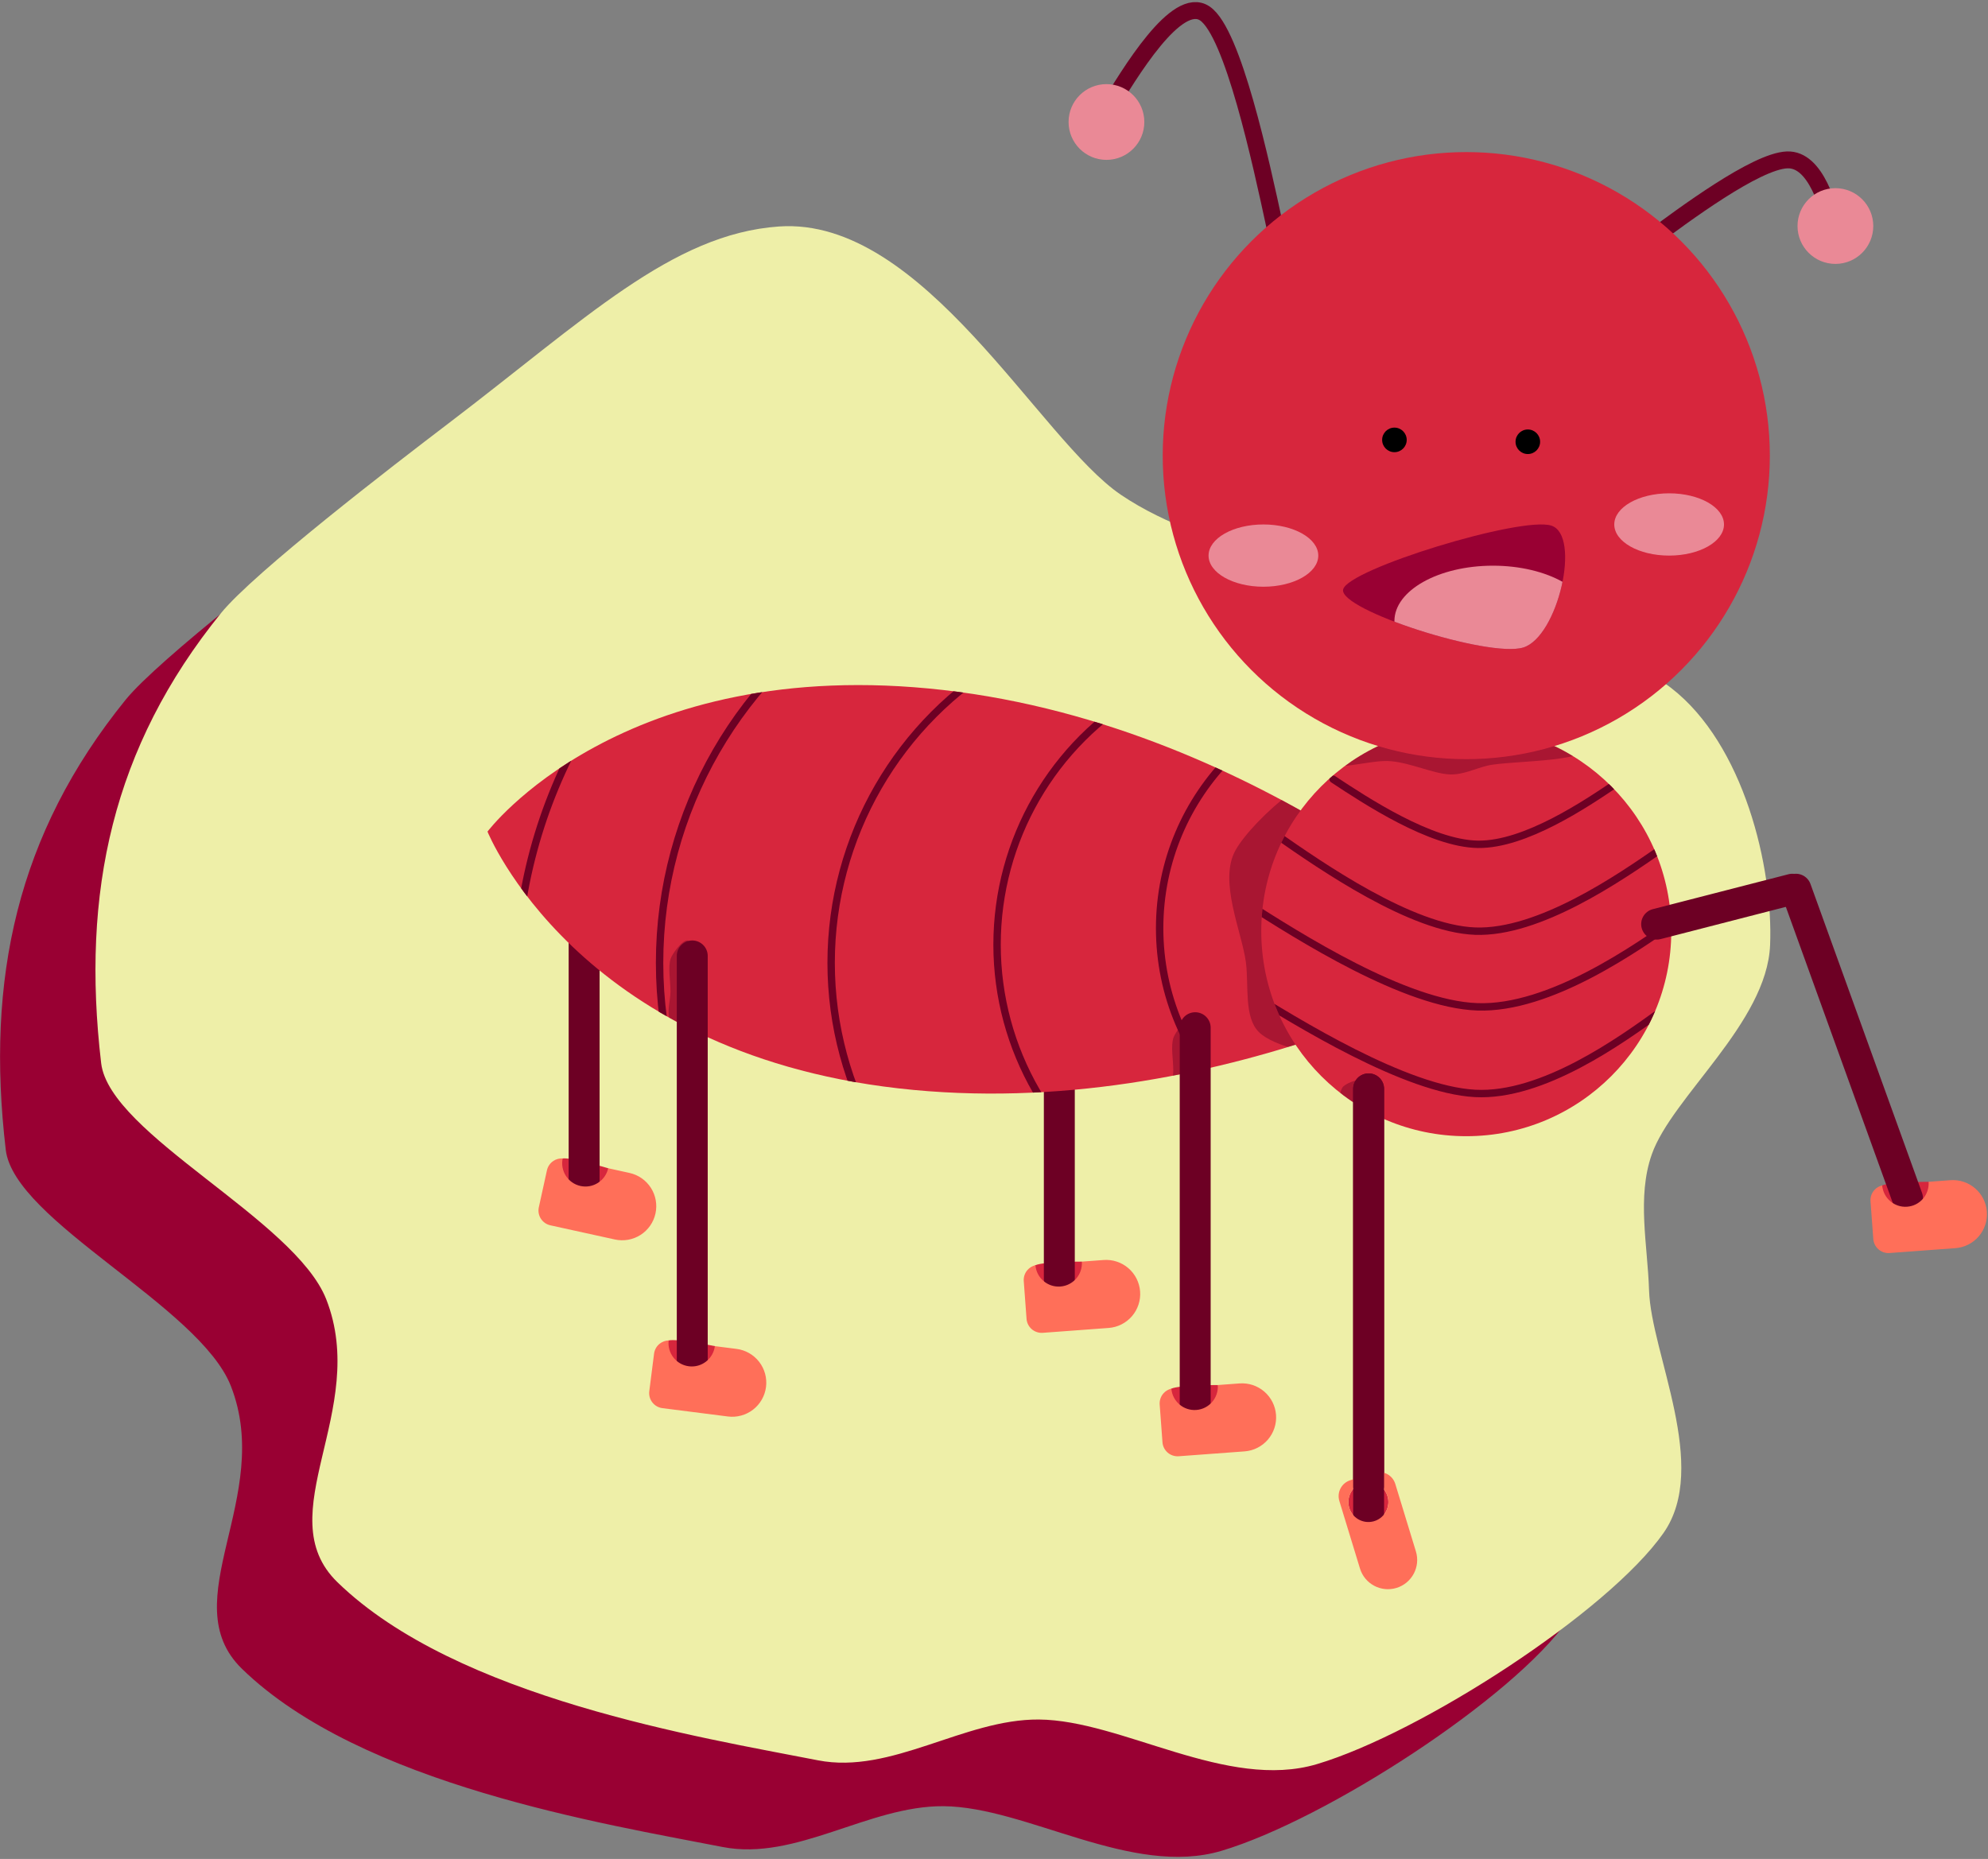 <?xml version="1.0" encoding="UTF-8" standalone="no"?><!DOCTYPE svg PUBLIC "-//W3C//DTD SVG 1.1//EN" "http://www.w3.org/Graphics/SVG/1.1/DTD/svg11.dtd"><svg width="100%" height="100%" viewBox="0 0 941 880" version="1.1" xmlns="http://www.w3.org/2000/svg" xmlns:xlink="http://www.w3.org/1999/xlink" xml:space="preserve" xmlns:serif="http://www.serif.com/" style="fill-rule:evenodd;clip-rule:evenodd;stroke-linecap:round;stroke-linejoin:round;stroke-miterlimit:1.5;"><rect x="0" y="0" width="941" height="880" fill="#808080" stroke="none"/><g><path d="M742.252,766.729c-26.194,37.378 -114.721,94.684 -163.999,109.4c-42.592,12.719 -92.298,-20.804 -131.672,-21.104c-35.447,-0.269 -69.789,26.122 -104.576,19.309c-55.34,-10.838 -170.921,-29.331 -227.468,-84.337c-32.894,-31.999 15.33,-81.239 -5.251,-133.857c-14.798,-37.834 -102.59,-78.065 -106.56,-111.845c-9.491,-80.761 5.296,-149.522 56.716,-213.005c15.442,-19.065 81.37,-69.817 107.646,-89.802c64.699,-49.212 105.715,-89.672 156.436,-93.241c68.457,-4.817 123.124,100.822 161.987,127.071c21.385,14.444 46.84,21.877 71.189,30.425c43.398,15.234 149.865,30.533 189.2,60.983c34.373,26.609 48.341,84.917 46.808,121.717c-1.534,36.799 -46.459,71.845 -56.008,99.082c-7.097,20.241 -1.951,42.896 -1.287,64.335c0.926,29.868 28.851,83.457 6.839,114.869Z" style="fill:#903;"/><path d="M787.406,725.699c-26.193,37.378 -114.721,94.684 -163.999,109.4c-42.592,12.72 -92.297,-20.804 -131.672,-21.103c-35.447,-0.269 -69.789,26.122 -104.576,19.309c-55.34,-10.838 -170.921,-29.331 -227.467,-84.338c-32.895,-31.999 15.33,-81.238 -5.252,-133.857c-14.798,-37.833 -102.589,-78.064 -106.559,-111.844c-9.491,-80.762 5.295,-149.523 56.716,-213.006c15.442,-19.064 81.369,-69.816 107.645,-89.802c64.7,-49.211 105.715,-89.672 156.436,-93.241c68.458,-4.817 123.125,100.822 161.987,127.071c21.385,14.444 46.84,21.877 71.19,30.425c43.398,15.235 149.864,30.533 189.199,60.983c34.373,26.609 48.341,84.917 46.808,121.717c-1.533,36.8 -46.459,71.846 -56.008,99.082c-7.097,20.242 -1.951,42.896 -1.286,64.336c0.925,29.867 28.851,83.456 6.838,114.868Z" style="fill:#eeefa8;"/><g><g id="back-legs" serif:id="back legs"><g id="leg"><path d="M266.341,548.389c4.114,-0.581 21.536,4.643 21.536,4.643l7.588,10.88l-21.807,2.51l-10.463,-9.906c0,0 0.27,-7.721 3.146,-8.127Z" style="fill:#d7263d;"/><path d="M283.81,428.315c0,-4.041 -3.281,-7.321 -7.322,-7.321c-4.04,0 -7.321,3.28 -7.321,7.321l0,130.246c0,4.04 3.281,7.321 7.321,7.321c4.041,0 7.322,-3.281 7.322,-7.321l0,-130.246Z" style="fill:#6d0024;"/><path d="M287.877,553.032l10.095,2.218c4.177,0.918 7.82,3.457 10.125,7.061c2.305,3.603 3.084,7.974 2.167,12.152c-0.001,0 -0.001,0.001 -0.001,0.001c-0.918,4.178 -3.457,7.82 -7.06,10.125c-3.604,2.305 -7.975,3.085 -12.153,2.167c-10.134,-2.227 -22.808,-5.011 -30.533,-6.708c-1.858,-0.408 -3.478,-1.538 -4.503,-3.14c-1.026,-1.603 -1.372,-3.547 -0.964,-5.406c1.144,-5.208 2.699,-12.284 3.843,-17.492c0.408,-1.859 1.538,-3.479 3.14,-4.504c1.289,-0.825 2.799,-1.21 4.308,-1.117c-1.251,5.91 2.503,11.741 8.414,13.039c5.938,1.304 11.818,-2.457 13.122,-8.396Z" style="fill:#ff6f59;"/></g><g id="leg1" serif:id="leg"><path d="M490.114,598.938c3.776,-1.733 21.965,-1.71 21.965,-1.71l10.382,8.255l-20.178,8.642l-12.859,-6.5c0,0 -1.95,-7.476 0.69,-8.687Z" style="fill:#d7263d;"/><path d="M508.741,475.238c0,-4.041 -3.28,-7.321 -7.321,-7.321c-4.041,0 -7.321,3.28 -7.321,7.321l0,130.246c0,4.041 3.28,7.321 7.321,7.321c4.041,0 7.321,-3.28 7.321,-7.321l0,-130.246Z" style="fill:#6d0024;"/><path d="M512.079,597.228l10.307,-0.762c4.266,-0.316 8.482,1.077 11.721,3.87c3.24,2.793 5.237,6.759 5.552,11.025c0,0 0,0.001 0,0.001c0.316,4.266 -1.076,8.482 -3.87,11.722c-2.793,3.239 -6.759,5.236 -11.025,5.551c-10.348,0.765 -23.289,1.722 -31.176,2.305c-1.897,0.14 -3.772,-0.479 -5.213,-1.721c-1.441,-1.243 -2.33,-3.007 -2.47,-4.904c-0.393,-5.318 -0.927,-12.543 -1.32,-17.861c-0.141,-1.898 0.479,-3.773 1.721,-5.214c0.999,-1.159 2.336,-1.96 3.808,-2.302c0.492,6.02 5.757,10.534 11.792,10.088c6.063,-0.448 10.621,-5.735 10.173,-11.798Z" style="fill:#ff6f59;"/></g></g><g id="antler"><g><path d="M780.178,114.167c16.977,-12.619 50.931,-37.858 65.697,-38.476c13.864,-0.58 19.883,22.985 22.893,34.768" style="fill:none;stroke:#6d0024;stroke-width:8px;"/><circle cx="868.768" cy="107.002" r="17.929" style="fill:#ea8996;"/></g><g><path d="M603.378,107.002c-6.59,-30.522 -19.77,-91.566 -33.046,-100.608c-13.275,-9.042 -35.495,27.891 -46.605,46.358" style="fill:none;stroke:#6d0024;stroke-width:8px;"/><circle cx="523.727" cy="57.751" r="17.929" style="fill:#ea8996;"/></g></g><g id="body"><g id="body1" serif:id="body"><path d="M446.719,326.669c152.594,17.421 265.72,125.833 265.72,125.833c0,0 -134.649,80.126 -287.244,62.705c-152.594,-17.42 -194.441,-121.539 -194.441,-121.539c0,0 63.371,-84.419 215.965,-66.999Z" style="fill:#d7263d;"/><clipPath id="_clip1"><path d="M446.719,326.669c152.594,17.421 265.72,125.833 265.72,125.833c0,0 -134.649,80.126 -287.244,62.705c-152.594,-17.42 -194.441,-121.539 -194.441,-121.539c0,0 63.371,-84.419 215.965,-66.999Z"/></clipPath><g clip-path="url(#_clip1)"><g id="body-pattern" serif:id="body pattern"><circle cx="664.008" cy="439.407" r="115.105" style="fill:none;stroke:#6d0024;stroke-width:3.5px;"/><circle cx="610.436" cy="447.187" r="138.488" style="fill:none;stroke:#6d0024;stroke-width:3.5px;"/><circle cx="560.031" cy="455.79" r="166.621" style="fill:none;stroke:#6d0024;stroke-width:3.5px;"/><circle cx="512.672" cy="455.79" r="200.469" style="fill:none;stroke:#6d0024;stroke-width:3.5px;"/><circle cx="485.459" cy="465.379" r="241.193" style="fill:none;stroke:#6d0024;stroke-width:3.5px;"/></g><path id="forebody-shadow" serif:id="forebody shadow" d="M638.143,367.961c-9.009,-12.249 -45.308,20.013 -53.375,34.619c-8.067,14.606 3.132,38.694 4.974,53.016c1.411,10.966 -0.98,25.818 6.082,32.917c7.062,7.099 29.123,11.752 36.289,9.679c7.166,-2.073 6.348,-14.366 6.707,-22.116c1.005,-21.705 8.331,-95.865 -0.677,-108.115Z" style="fill:#6d0024;fill-opacity:0.43;"/><path id="leg-shadow" serif:id="leg shadow" d="M326.302,446.194c-1.076,-3.685 -7.401,3.87 -8.78,7.452c-1.489,3.867 -0.122,10.829 -0.153,15.752c-0.029,4.597 -1.974,9.623 -0.035,13.79c2.123,4.561 11.309,19.614 12.772,13.576c1.495,-6.166 -1.707,-43.384 -3.804,-50.57Z" style="fill:#6d0024;fill-opacity:0.43;"/><path id="leg-shadow1" serif:id="leg shadow" d="M564.3,483.591c-1.075,-3.685 -7.4,3.87 -8.779,7.452c-1.489,3.868 -0.122,10.829 -0.153,15.753c-0.03,4.596 -1.975,9.622 -0.035,13.789c2.123,4.561 11.309,19.614 12.772,13.576c1.495,-6.166 -1.707,-43.384 -3.805,-50.57Z" style="fill:#6d0024;fill-opacity:0.43;"/></g></g><circle id="forebody" cx="694.046" cy="440.822" r="97.04" style="fill:#d7263d;"/><clipPath id="_clip2"><circle cx="694.046" cy="440.822" r="97.04"/></clipPath><g clip-path="url(#_clip2)"><g><path d="M631.032,368.879c15.392,10.162 46.176,30.486 68.526,30.804c22.349,0.317 51.162,-19.159 65.569,-28.897" style="fill:none;stroke:#6d0024;stroke-width:3.5px;"/><path d="M604.307,395.332c21.218,14.775 63.653,44.324 93.933,45.455c30.279,1.131 68.589,-25.403 87.744,-38.67" style="fill:none;stroke:#6d0024;stroke-width:3.5px;"/><path d="M588.861,468.441c25.509,15.806 76.525,47.418 109.379,49.168c31.917,1.7 69.135,-25.213 87.744,-38.67" style="fill:none;stroke:#6d0024;stroke-width:3.5px;"/><path d="M589.742,427.357c25.124,16.028 75.372,48.085 109.593,49.264c34.22,1.179 75.227,-27.733 95.731,-42.19" style="fill:none;stroke:#6d0024;stroke-width:3.5px;"/></g><path id="leg-shadow2" serif:id="leg shadow" d="M645.532,512.234c-0.447,-2.554 -7.687,0.201 -9.571,1.978c-2.033,1.919 -1.825,6.551 -2.632,9.537c-0.753,2.787 -3.406,5.278 -2.208,8.377c1.31,3.392 7.717,15.221 10.069,11.974c2.402,-3.315 5.213,-26.885 4.342,-31.866Z" style="fill:#6d0024;fill-opacity:0.43;"/><path id="head-shadow" serif:id="head shadow" d="M599.351,328.186c-1.088,10.592 13.703,27.023 23.574,32.385c9.871,5.361 25.114,-1.22 35.652,-0.216c9.382,0.894 20.012,5.89 27.577,6.241c6.087,0.282 11.897,-2.657 17.809,-4.138c10.485,-2.626 56.77,-1.374 45.104,-11.62c-12.418,-10.907 -94.66,-50.047 -119.613,-53.822c-14.282,-2.161 -29.015,20.578 -30.103,31.17Z" style="fill:#6d0024;fill-opacity:0.43;"/></g><g id="head-and-face" serif:id="head and face"><circle id="head" cx="694.046" cy="215.682" r="143.691" style="fill:#d7263d;"/><g id="face"><ellipse cx="598.027" cy="263.01" rx="25.967" ry="14.74" style="fill:#ea8996;"/><ellipse cx="790.066" cy="248.27" rx="25.967" ry="14.74" style="fill:#ea8996;"/><circle cx="660.036" cy="208.241" r="5.815"/><circle cx="723.18" cy="209.121" r="5.815"/><path d="M635.757,279.03c2.215,-9.616 84.348,-34.789 98.56,-30.208c14.211,4.581 3.137,52.659 -13.29,57.693c-16.427,5.035 -87.485,-17.87 -85.27,-27.485Z" style="fill:#903;"/><clipPath id="_clip3"><path d="M635.757,279.03c2.215,-9.616 84.348,-34.789 98.56,-30.208c14.211,4.581 3.137,52.659 -13.29,57.693c-16.427,5.035 -87.485,-17.87 -85.27,-27.485Z"/></clipPath><g clip-path="url(#_clip3)"><ellipse cx="706.686" cy="293.99" rx="46.651" ry="26.204" style="fill:#ea8996;"/></g></g></g></g><g id="front"><g id="leg2" serif:id="leg"><path d="M316.507,634.543c4.046,-0.946 21.866,2.698 21.866,2.698l8.53,10.157l-21.495,4.451l-11.307,-8.93c0,0 -0.422,-7.714 2.406,-8.376Z" style="fill:#d7263d;"/><path d="M334.994,452.527c0,-4.04 -3.281,-7.321 -7.321,-7.321c-4.041,0 -7.321,3.281 -7.321,7.321l0,192.682c0,4.041 3.28,7.321 7.321,7.321c4.04,0 7.321,-3.28 7.321,-7.321l0,-192.682Z" style="fill:#6d0024;"/><path d="M338.373,637.241l10.252,1.305c4.243,0.541 8.098,2.744 10.716,6.127c2.618,3.382 3.786,7.666 3.246,11.909c0,0.001 -0.001,0.001 -0.001,0.002c-0.54,4.243 -2.744,8.097 -6.126,10.716c-3.383,2.618 -7.667,3.785 -11.91,3.245c-10.293,-1.311 -23.165,-2.95 -31.01,-3.949c-1.888,-0.24 -3.602,-1.22 -4.767,-2.725c-1.164,-1.504 -1.684,-3.41 -1.443,-5.297c0.673,-5.29 1.588,-12.477 2.262,-17.766c0.24,-1.888 1.22,-3.602 2.725,-4.767c1.21,-0.937 2.679,-1.456 4.19,-1.498c-0.717,5.998 3.544,11.469 9.547,12.234c6.031,0.768 11.551,-3.505 12.319,-9.536Z" style="fill:#ff6f59;"/></g><g id="leg3" serif:id="leg"><path d="M554.452,657.365c3.776,-1.732 21.965,-1.709 21.965,-1.709l10.382,8.255l-20.179,8.642l-12.859,-6.5c0,0 -1.949,-7.476 0.691,-8.688Z" style="fill:#d7263d;"/><path d="M573.056,486.505c0,-4.041 -3.281,-7.322 -7.321,-7.322c-4.041,0 -7.322,3.281 -7.322,7.322l0,178.292c0,4.041 3.281,7.322 7.322,7.322c4.04,0 7.321,-3.281 7.321,-7.322l0,-178.292Z" style="fill:#6d0024;"/><path d="M576.417,655.656l10.307,-0.762c4.266,-0.316 8.482,1.076 11.721,3.87c3.24,2.793 5.237,6.759 5.552,11.025c0,0 0,0 0,0.001c0.315,4.266 -1.077,8.482 -3.87,11.721c-2.793,3.24 -6.759,5.237 -11.025,5.552c-10.348,0.765 -23.289,1.722 -31.176,2.305c-1.897,0.14 -3.773,-0.479 -5.214,-1.721c-1.44,-1.243 -2.329,-3.007 -2.469,-4.904c-0.393,-5.318 -0.927,-12.543 -1.321,-17.861c-0.14,-1.898 0.479,-3.773 1.722,-5.214c0.999,-1.159 2.336,-1.96 3.808,-2.303c0.491,6.021 5.757,10.535 11.791,10.089c6.063,-0.449 10.622,-5.735 10.174,-11.798Z" style="fill:#ff6f59;"/></g></g><g id="forefront"><g><path d="M645.366,701.87c5.062,-1.292 10.219,1.769 11.511,6.83c1.291,5.061 -1.769,10.219 -6.83,11.511c-5.062,1.291 -10.219,-1.769 -11.511,-6.831c-1.291,-5.061 1.769,-10.219 6.83,-11.51Z" style="fill:#d7263d;"/><path d="M655.143,515.447c0,-4.041 -3.28,-7.321 -7.321,-7.321c-4.041,0 -7.321,3.28 -7.321,7.321l0,201.826c0,4.041 3.28,7.321 7.321,7.321c4.041,0 7.321,-3.28 7.321,-7.321l0,-201.826Z" style="fill:#6d0024;"/><path d="M639.199,700.71c-4.159,1.27 -6.502,5.672 -5.231,9.832c2.54,8.317 6.678,21.866 9.762,31.965c2.232,7.311 9.968,11.427 17.279,9.194c0,0 0.001,0 0.001,0c7.311,-2.233 11.427,-9.969 9.194,-17.279c-3.084,-10.099 -7.222,-23.648 -9.762,-31.966c-1.27,-4.159 -5.672,-6.501 -9.831,-5.231c-3.575,1.092 -7.837,2.393 -11.412,3.485Zm6.167,1.16c5.062,-1.292 10.219,1.769 11.511,6.83c1.291,5.061 -1.769,10.219 -6.83,11.511c-5.062,1.291 -10.219,-1.769 -11.511,-6.831c-1.291,-5.061 1.769,-10.219 6.83,-11.51Z" style="fill:#ff6f59;"/><path d="M655.143,515.447c0,-4.041 -3.28,-7.321 -7.321,-7.321c-4.041,0 -7.321,3.28 -7.321,7.321l0,188.272c0,4.041 3.28,7.321 7.321,7.321c4.041,0 7.321,-3.28 7.321,-7.321l0,-188.272Z" style="fill:#6d0024;"/></g><g><path d="M890.922,561.158c3.775,-1.733 21.964,-1.71 21.964,-1.71l10.383,8.256l-20.179,8.641l-12.859,-6.499c0,0 -1.95,-7.476 0.691,-8.688Z" style="fill:#d7263d;"/><path d="M782.335,430.383c-3.913,1.008 -6.273,5.002 -5.266,8.915c1.007,3.913 5.002,6.273 8.915,5.266l64.216,-16.527c3.914,-1.008 6.273,-5.002 5.266,-8.915c-1.007,-3.913 -5.002,-6.273 -8.915,-5.266l-64.216,16.527Z" style="fill:#6d0024;"/><path d="M856.968,418.46c-1.372,-3.801 -5.572,-5.772 -9.372,-4.399c-3.801,1.372 -5.772,5.572 -4.399,9.372l52.808,146.238c1.373,3.8 5.572,5.771 9.373,4.399c3.8,-1.373 5.771,-5.572 4.399,-9.373l-52.809,-146.237Z" style="fill:#6d0024;"/><path d="M912.886,559.448l10.307,-0.762c4.266,-0.315 8.482,1.077 11.722,3.87c3.239,2.794 5.236,6.759 5.551,11.025c0,0.001 0,0.001 0.001,0.001c0.315,4.266 -1.077,8.482 -3.871,11.722c-2.793,3.239 -6.759,5.236 -11.024,5.552c-10.348,0.765 -23.29,1.721 -31.176,2.305c-1.898,0.14 -3.773,-0.479 -5.214,-1.722c-1.441,-1.242 -2.329,-3.006 -2.47,-4.904c-0.393,-5.318 -0.927,-12.543 -1.32,-17.861c-0.14,-1.897 0.479,-3.773 1.721,-5.214c1,-1.158 2.336,-1.96 3.809,-2.302c0.491,6.021 5.756,10.534 11.791,10.088c6.063,-0.448 10.622,-5.735 10.173,-11.798Z" style="fill:#ff6f59;"/></g></g></g></g></svg>